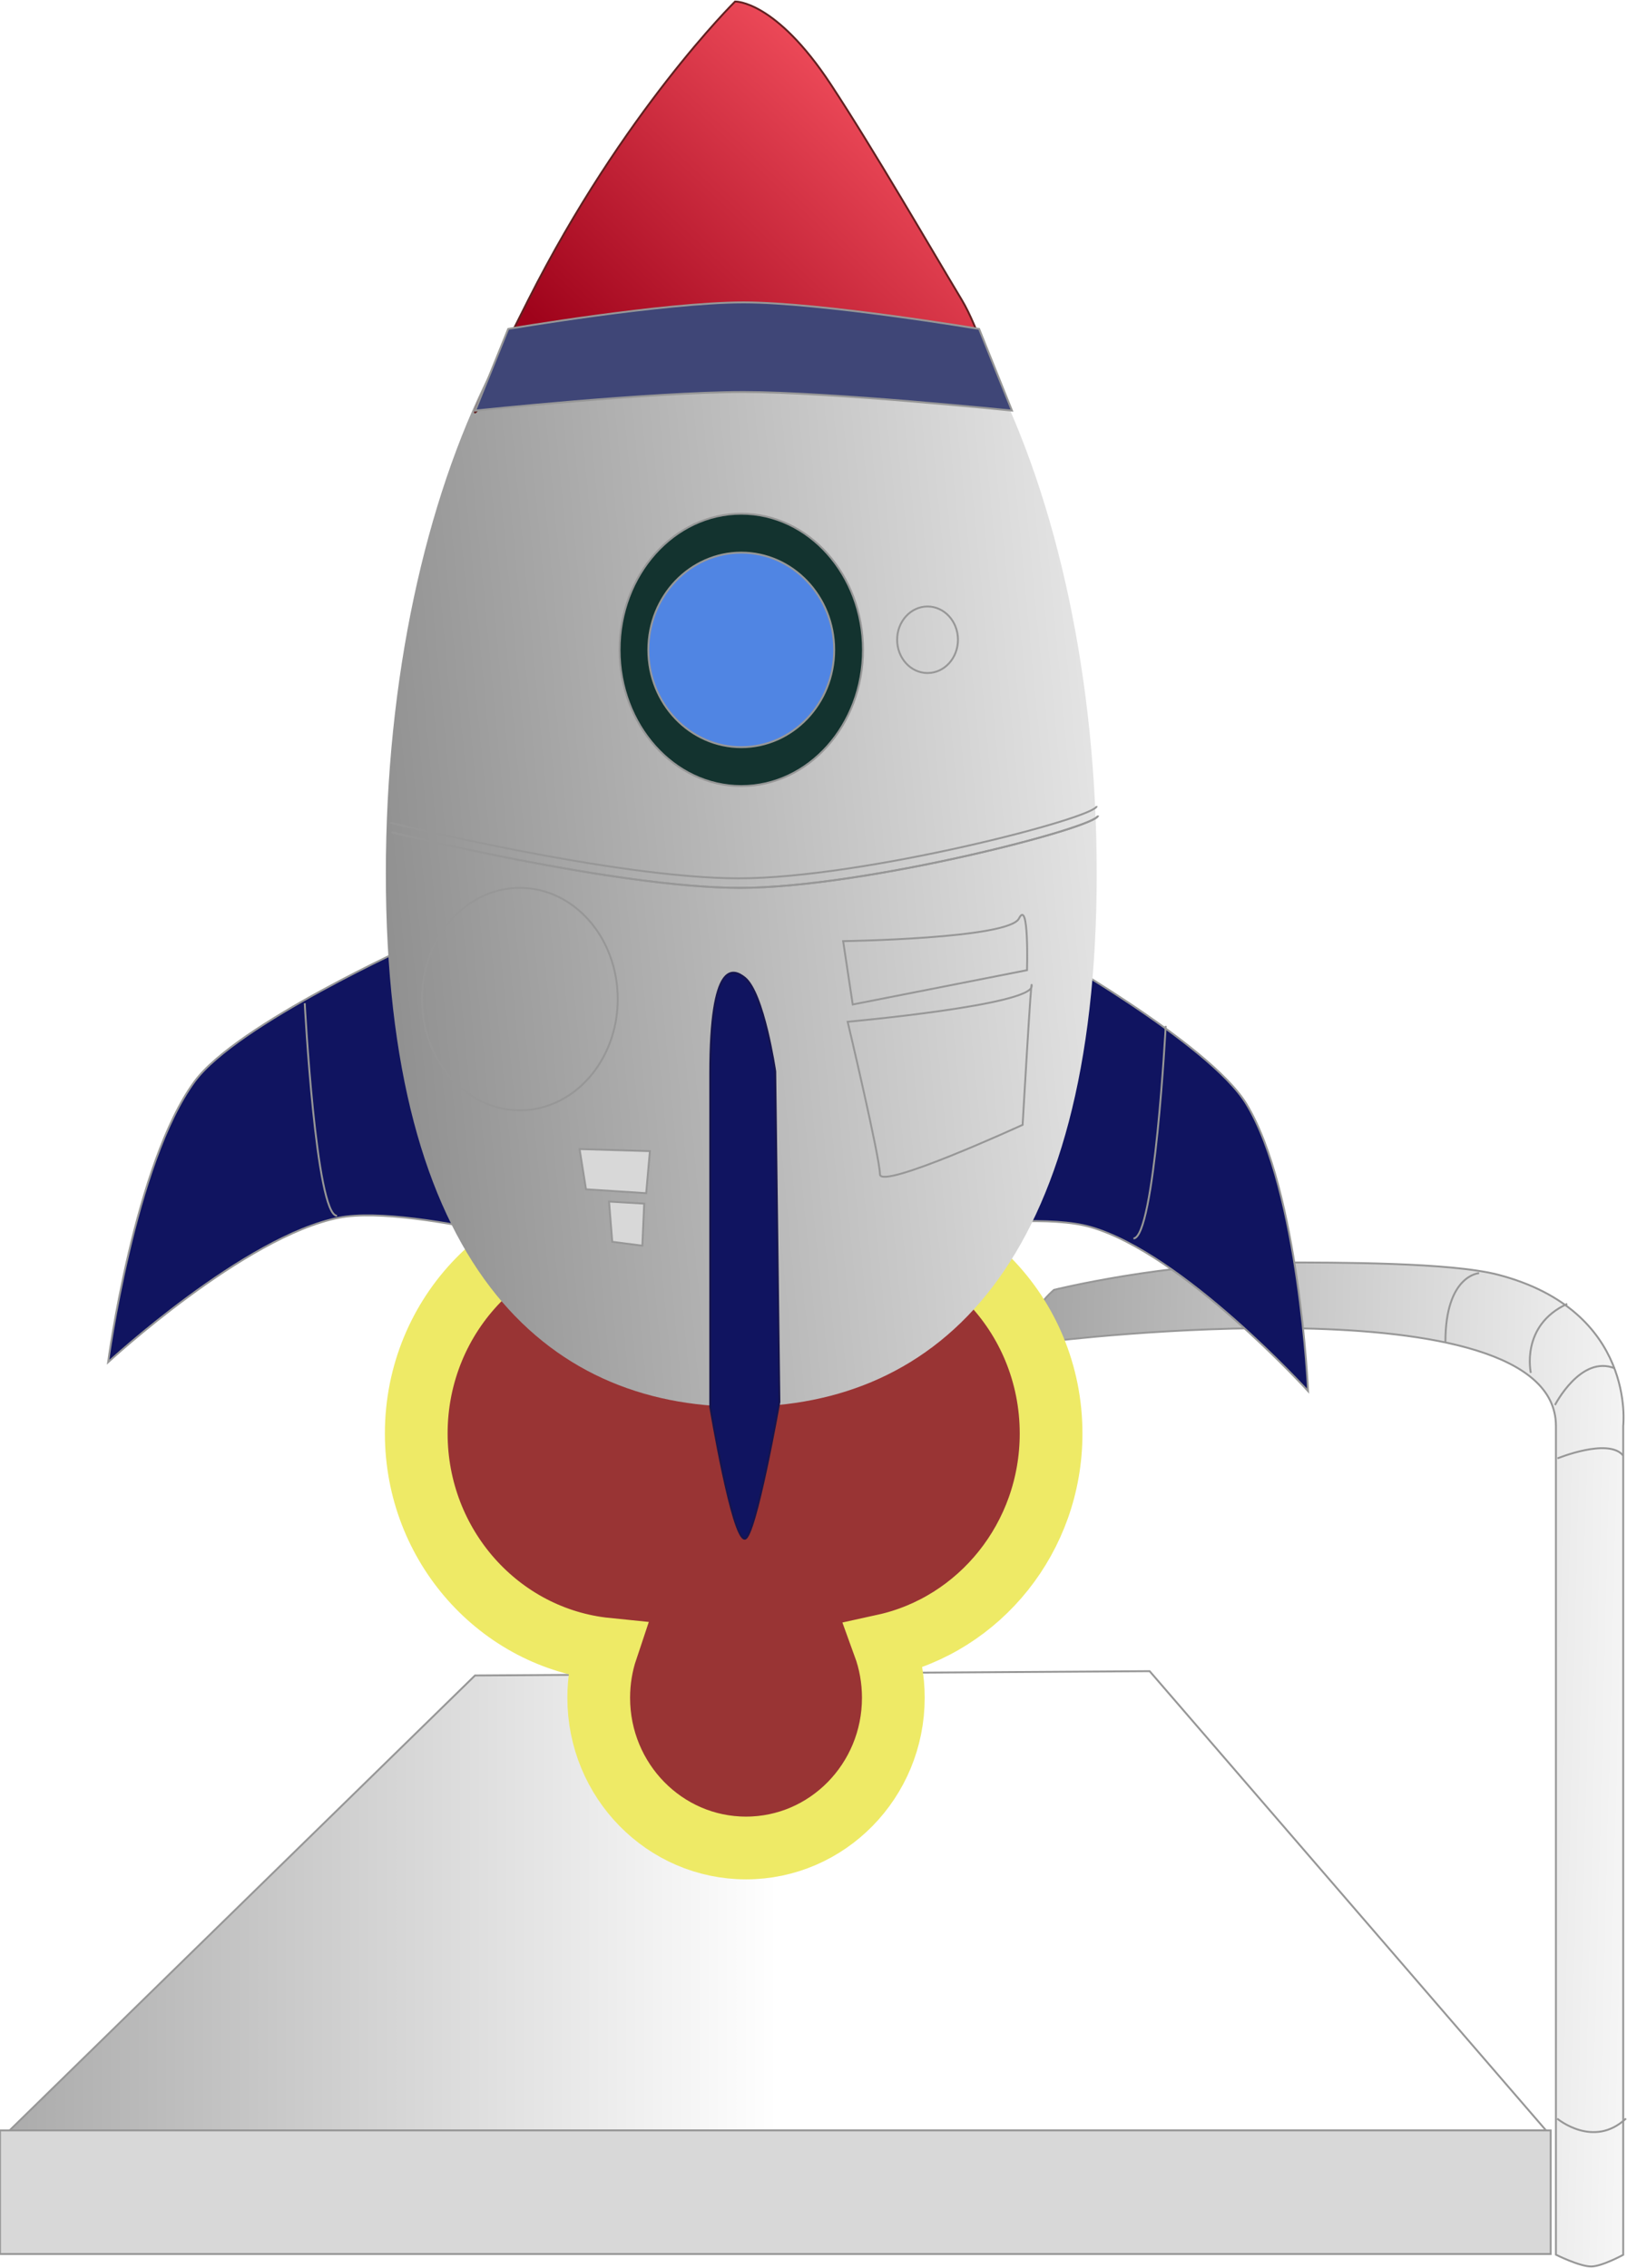 <?xml version="1.0" encoding="UTF-8" standalone="no"?>
<svg width="856px" height="1193px" viewBox="0 0 856 1193" version="1.1" xmlns="http://www.w3.org/2000/svg" xmlns:xlink="http://www.w3.org/1999/xlink" xmlns:sketch="http://www.bohemiancoding.com/sketch/ns">
    <!-- Generator: Sketch 3.4.2 (15855) - http://www.bohemiancoding.com/sketch -->
    <title>platform + nave</title>
    <desc>Created with Sketch.</desc>
    <defs>
        <linearGradient x1="111.839%" y1="30.204%" x2="-206.712%" y2="16.566%" id="linearGradient-1">
            <stop stop-color="#FFFFFF" offset="0%"></stop>
            <stop stop-color="#000000" offset="100%"></stop>
        </linearGradient>
        <filter x="-50%" y="-50%" width="200%" height="200%" filterUnits="objectBoundingBox" id="filter-2">
            <feOffset dx="0" dy="2" in="SourceAlpha" result="shadowOffsetOuter1"></feOffset>
            <feGaussianBlur stdDeviation="2" in="shadowOffsetOuter1" result="shadowBlurOuter1"></feGaussianBlur>
            <feColorMatrix values="0 0 0 0 0   0 0 0 0 0   0 0 0 0 0  0 0 0 0.35 0" in="shadowBlurOuter1" type="matrix" result="shadowMatrixOuter1"></feColorMatrix>
            <feMerge>
                <feMergeNode in="shadowMatrixOuter1"></feMergeNode>
                <feMergeNode in="SourceGraphic"></feMergeNode>
            </feMerge>
        </filter>
        <linearGradient x1="50%" y1="0%" x2="-104.001%" y2="0%" id="linearGradient-3">
            <stop stop-color="#FFFFFF" offset="0%"></stop>
            <stop stop-color="#000000" offset="100%"></stop>
        </linearGradient>
        <linearGradient x1="142.157%" y1="100%" x2="-162.799%" y2="151.053%" id="linearGradient-4">
            <stop stop-color="#FFFFFF" offset="0%"></stop>
            <stop stop-color="#000000" offset="100%"></stop>
        </linearGradient>
        <linearGradient x1="110.56%" y1="43.982%" x2="50%" y2="100%" id="linearGradient-5">
            <stop stop-color="#F5515F" offset="0%"></stop>
            <stop stop-color="#9F031B" offset="100%"></stop>
        </linearGradient>
    </defs>
    <g id="Page-1" stroke="none" stroke-width="1" fill="none" fill-rule="evenodd" sketch:type="MSPage">
        <g id="platform-+-nave"  sketch:type="MSLayerGroup">
            <g id="platform" class="platform" transform="translate(0, 664)" stroke="#979797" sketch:type="MSShapeGroup">
                <path d="M546.076,25.684 C545.643,30.334 552,41.608 552,41.608 C552,41.608 818.608,8.44 818.608,86.026 L818.608,521.914 C818.608,521.914 830.954,528.106 837.127,528.121 C842.752,528.135 854,522 854,522 L854,86.026 C854,86.026 861.097,25.484 788.139,6.477 C763.422,0.037 704.113,0.037 672.338,0.037 C612.651,0.037 554.531,14.441 554.531,14.441 C554.531,14.441 546.487,21.279 546.076,25.684 Z" id="Path-15" fill="url(#linearGradient-1)"></path>
                <path d="M778.197,3.656 C778.197,3.656 760.459,4.592 760.459,39.826" id="Path-16" filter="url(#filter-2)"></path>
                <path d="M805.406,58.115 C805.406,58.115 799.777,33.188 824.566,21.803" id="Path-17"></path>
                <path d="M818.096,75.039 C818.096,75.039 831.664,48.457 849.566,55.711" id="Path-18"></path>
                <path d="M819.432,103.084 C819.432,103.084 846.104,92.139 853.898,101.498" id="Path-19"></path>
                <path d="M819.285,450.361 C819.285,450.361 838.393,466.352 855.467,450.299" id="Path-20"></path>
                <path d="M249.919,217.269 L4.95,456.643 L813.472,456.643 L604.851,215 L249.919,217.269 Z" id="Path-10" fill="url(#linearGradient-3)"></path>
                <rect id="Rectangle-2" fill="#D8D8D8" x="0" y="456.556" width="815.852" height="65"></rect>
            </g>
            <g id="nave" class="nave" sketch:type="MSShapeGroup">
                <path class='smoke' d="M319.145,867.444 C262.921,861.756 219,813.136 219,754 C219,691.04 268.785,640 330.198,640 C350.536,640 369.598,645.598 386,655.372 C402.402,645.598 421.464,640 441.802,640 C503.215,640 553,691.04 553,754 C553,808.744 515.362,854.475 465.168,865.479 C468.292,874.049 470,883.321 470,893 C470,936.63 435.302,972 392.5,972 C349.698,972 315,936.63 315,893 C315,884.056 316.458,875.46 319.145,867.444 Z" id="Oval-6" stroke="#EEEA66" stroke-width="33" fill="#993434"></path>
                <path d="M66.084,655.84 C52.172,620.943 66.084,519.083 66.084,519.083 L265.47,517.536 C265.47,517.536 181.691,591.465 167.161,629.167 C148.921,676.498 167.161,772.634 167.161,772.634 C167.161,772.634 85.864,705.46 66.084,655.84 Z" id="Path-83" stroke="#979797" fill="#101460" transform="translate(162.685, 645.085) rotate(58) translate(-162.685, -645.085) "></path>
                <path d="M437.583,737.465 L477.525,542.114 C477.525,542.114 532.42,639.433 566.277,661.483 C608.781,689.166 706.609,691.312 706.609,691.312 C706.609,691.312 624,756.866 571.352,765.898 C534.325,772.25 437.583,737.465 437.583,737.465 Z" id="Path-83-Copy" stroke="#979797" fill="#101460" transform="translate(572.096, 654.393) scale(1, -1) rotate(-49) translate(-572.096, -654.393) "></path>
                <path d="M390,739.916 C493.277,739.916 577,665.226 577,459.5 C577,253.774 493.277,87 390,87 C286.723,87 203,253.774 203,459.5 C203,665.226 286.723,739.916 390,739.916 Z" id="Oval-1" fill="url(#linearGradient-4)"></path>
                <ellipse id="Oval-2" stroke="#979797" fill="#13332F" cx="390" cy="341.833" rx="64.029" ry="71.625"></ellipse>
                <ellipse id="Oval-3" stroke="#979797" fill="#5085E3" cx="390" cy="341.833" rx="48.889" ry="51.161"></ellipse>
                <path d="M277.935,157.794 C227.766,257.175 260.074,201.32 260.074,201.32 L523.655,201.974 C523.655,201.974 514.797,172.339 506.045,157.794 C490.104,131.3 459.812,78.913 437.205,44.536 C407.911,-0.01 386.745,0.811 386.745,0.811 C386.745,0.811 328.104,58.412 277.935,157.794 Z" id="Path-82" stroke="#612020" fill="url(#linearGradient-5)"></path>
                <path d="M267.388,173 C267.388,173 349.374,159.057 391.209,159.057 C431.957,159.057 515.139,173 515.139,173 L532.419,215.966 C532.419,215.966 436.61,206.191 391.209,206.191 C342.471,206.191 250,215.966 250,215.966 L267.388,173 Z" id="Rectangle-1" stroke="#979797" fill="#3F4677"></path>
                <path d="M391.864,514.288 C385.76,509.373 373.671,504.561 373.671,564.799 L373.671,739.916 C373.671,739.916 385.27,809.793 391.864,809.342 C397.4,808.964 410.058,737.428 410.058,737.428 L407.865,563.519 C407.865,563.519 401.859,522.334 391.864,514.288 Z" id="Path-82" stroke="#16154D" fill="#101460"></path>
                <path d="M206.056,437.724 C206.056,437.724 324.059,467 389.372,467 C454.684,467 577.673,435.106 577.673,428.983" id="Path-5" stroke="#979797"></path>
                <path d="M206.056,437.724 C206.056,437.724 324.059,467 389.372,467 C454.684,467 577.673,435.106 577.673,428.983" id="Path-5-Copy" stroke="#979797"></path>
                <path d="M205.383,432.716 C205.383,432.716 323.386,461.992 388.699,461.992 C454.012,461.992 577,430.098 577,423.975" id="Path-5-Copy-2" stroke="#979797"></path>
                <path d="M160.33,527.674 C160.33,527.674 166.189,639.472 177.305,639.472" id="Path-6" stroke="#979797"></path>
                <path d="M596.33,539.595 C596.33,539.595 602.189,651.393 613.305,651.393" id="Path-6-Copy" stroke="#979797" transform="translate(604.818, 595.494) scale(-1, 1) translate(-604.818, -595.494) "></path>
                <path d="M445.975,537.425 C445.975,537.425 542.793,528.709 542.793,518.699 C542.793,508.688 538.025,591.641 538.025,591.641 C538.025,591.641 462.962,626.123 462.962,617.631 C462.962,609.14 445.975,537.425 445.975,537.425 Z" id="Path-8" stroke="#979797"></path>
                <path d="M448.631,528.34 L443.594,495.015 C443.594,495.015 530.759,493.791 536.104,483.102 C541.449,472.412 540.341,510.293 540.341,510.293 L448.631,528.34 Z" id="Path-9" stroke="#979797"></path>
                <ellipse id="Oval-4" stroke="#979797" cx="273.5" cy="525.5" rx="51.5" ry="58.5"></ellipse>
                <ellipse id="Oval-5" stroke="#979797" cx="488" cy="336.5" rx="16" ry="17.5"></ellipse>
                <path d="M320.428,632 L338.934,633.086 L337.955,655.211 L322.117,653.168 L320.428,632 Z" id="Path-11-Copy" stroke="#979797" fill="#D8D8D8"></path>
                <path d="M304.922,604.383 L341.934,605.469 L339.977,627.594 L308.301,625.551 L304.922,604.383 Z" id="Path-11" stroke="#979797" fill="#D8D8D8"></path>
            </g>
        </g>
    </g>
</svg>